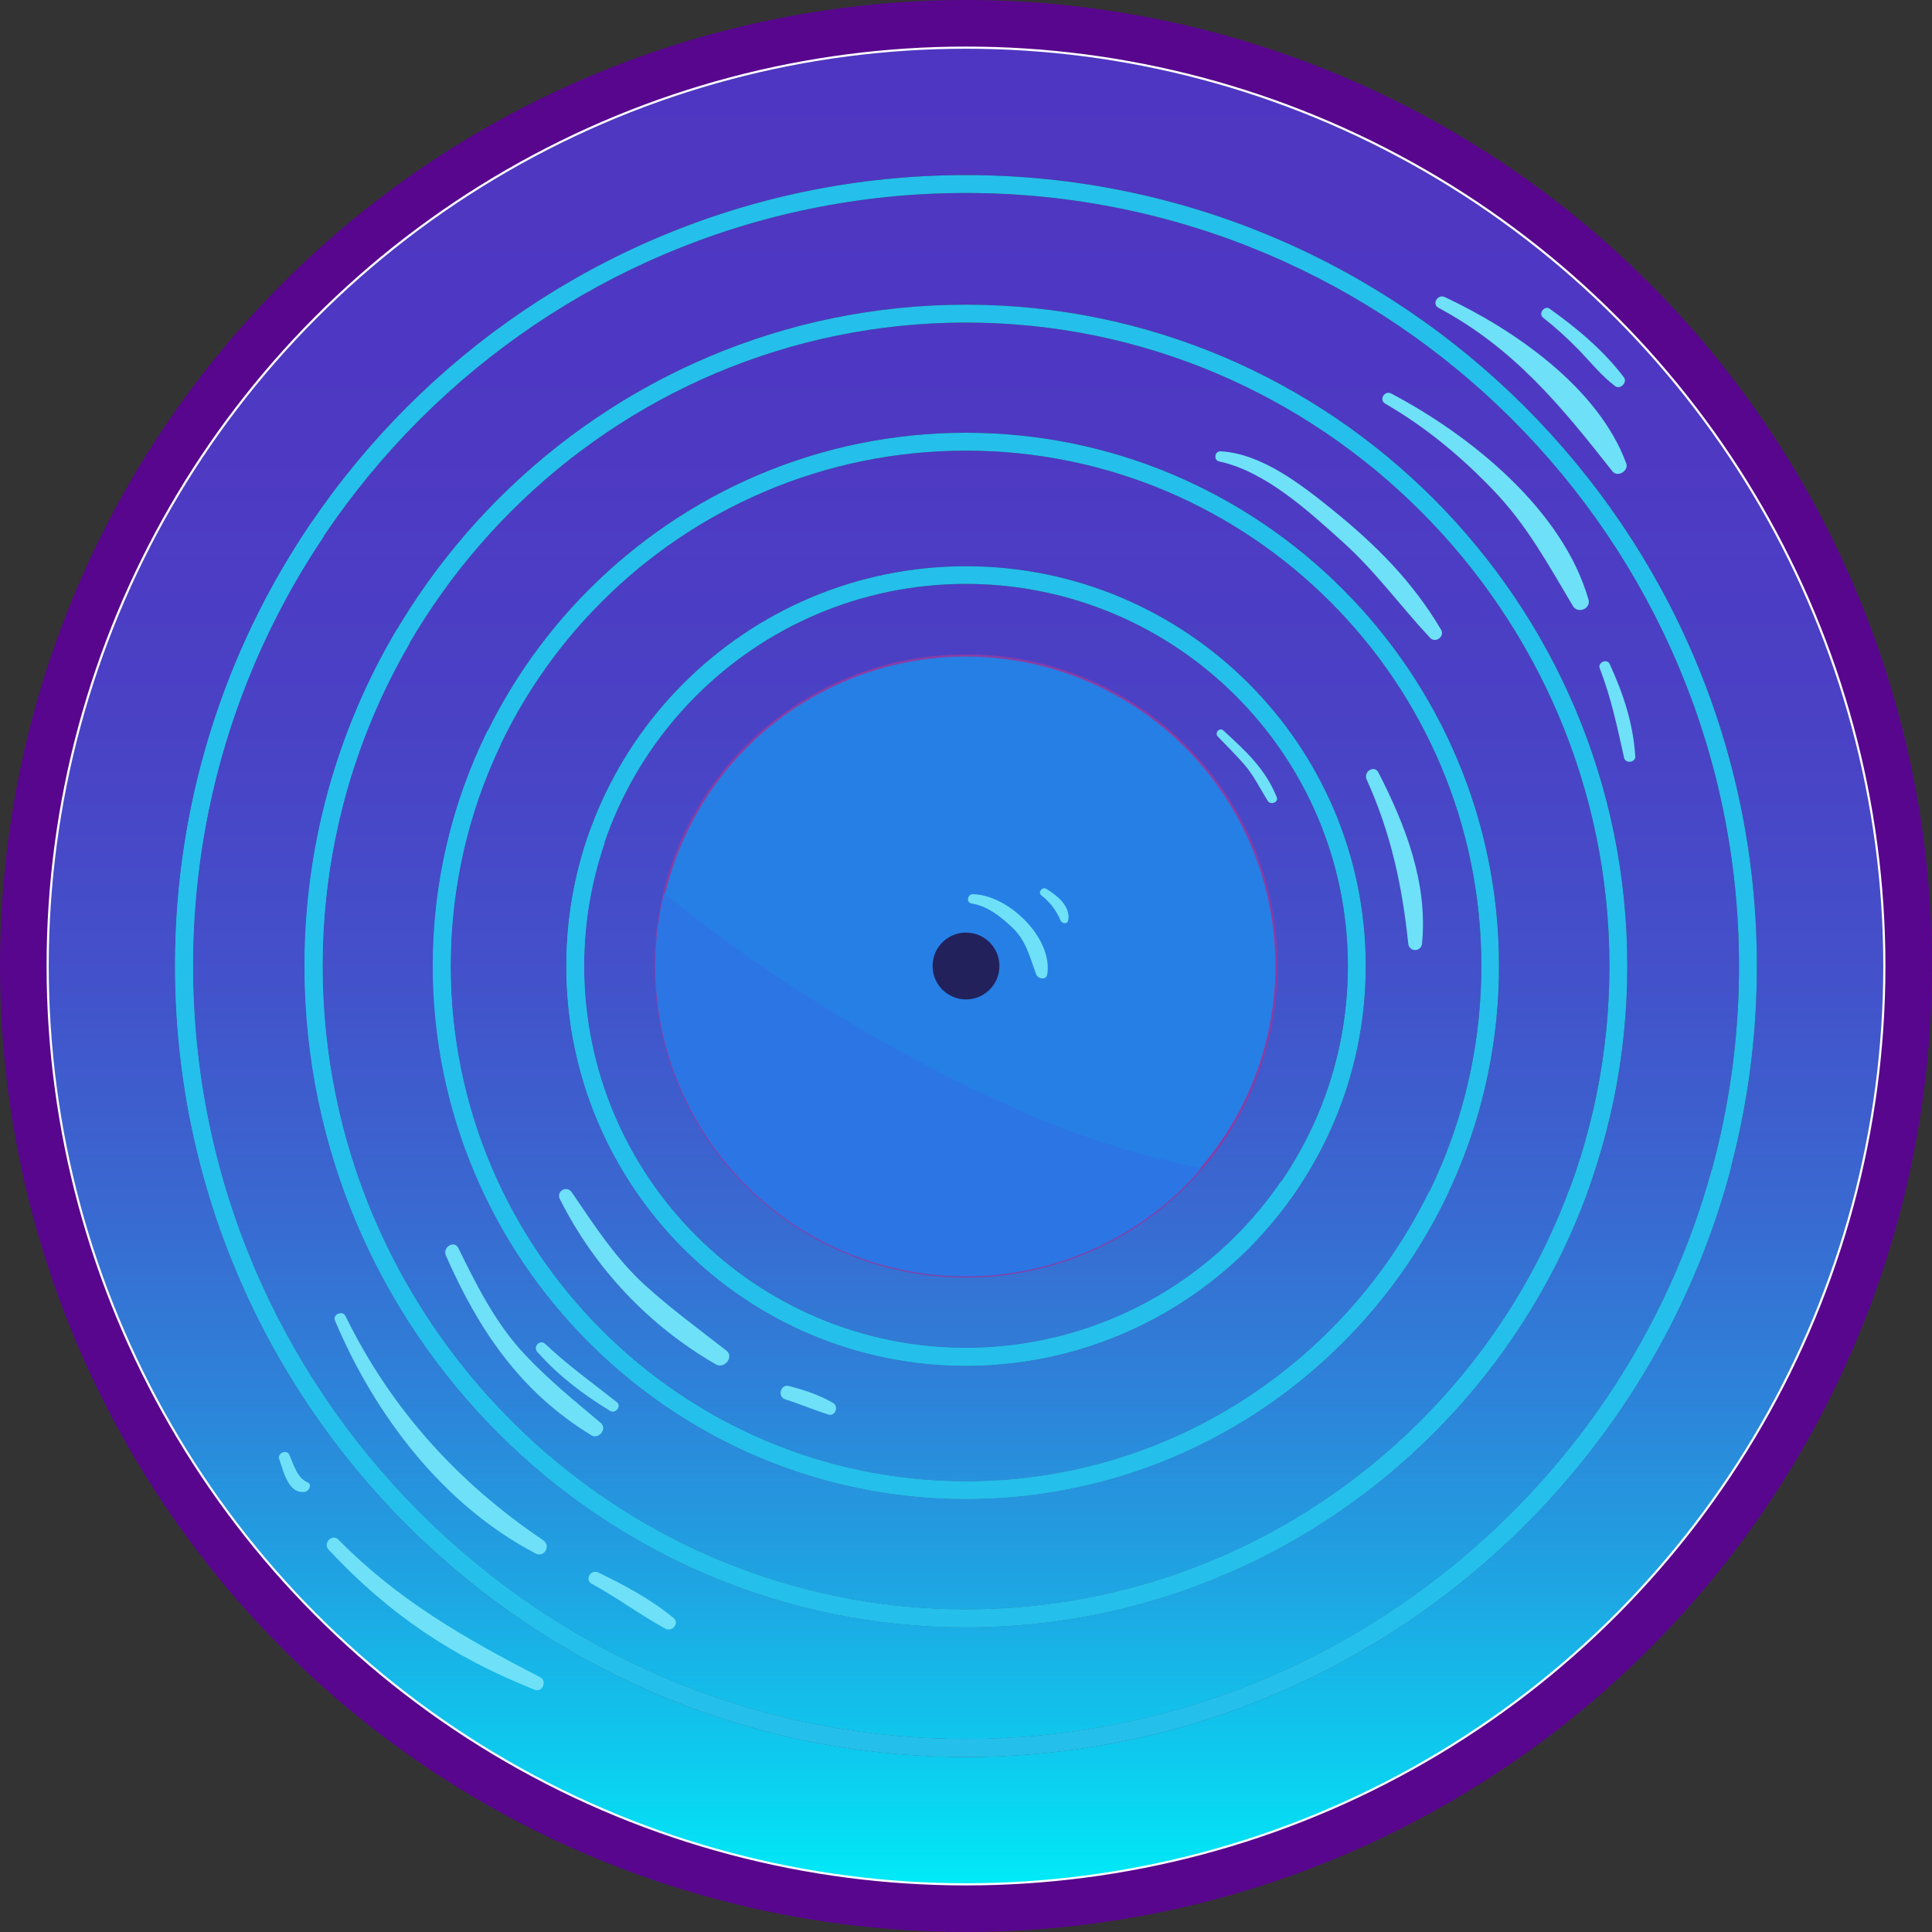 <?xml version="1.0" encoding="utf-8"?>
<!-- Generator: Adobe Illustrator 23.0.1, SVG Export Plug-In . SVG Version: 6.00 Build 0)  -->
<svg version="1.1" id="Object" xmlns="http://www.w3.org/2000/svg" xmlns:xlink="http://www.w3.org/1999/xlink" x="0px" y="0px"
	 viewBox="0 0 896 896" style="enable-background:new 0 0 896 896;" xml:space="preserve">
<rect x="0" y="0" width="896" height="896" fill="#333333" stroke="none"/>
<style type="text/css">
	.st0{fill:#58068E;}
	.st1{fill:#594A42;}
	.st2{fill:url(#SVGID_1_);stroke:#FFFFFF;stroke-miterlimit:10;}
	.st3{fill:#392E27;}
	.st4{fill:#25BFEC;}
	.st5{fill:#50BFA0;}
	.st6{fill:#267FE5;stroke:#893DA5;stroke-miterlimit:10;}
	.st7{fill:#22215B;}
	.st8{fill:#2C75E4;}
	.st9{fill:#6EE1F8;}
</style>
<title>record_place</title>
<g id="record_place">
	<circle class="st0" cx="448" cy="448" r="448"/>
	<circle class="st1" cx="448" cy="448" r="425.9"/>
	<circle class="st1" cx="448" cy="448" r="425.9"/>
	
		<linearGradient id="SVGID_1_" gradientUnits="userSpaceOnUse" x1="22.111" y1="447.991" x2="873.871" y2="447.991" gradientTransform="matrix(6.123234e-17 -1 1 6.123234e-17 0 895.982)">
		<stop  offset="0" style="stop-color:#00EAF7"/>
		<stop  offset="6.015652e-02" style="stop-color:#0CCEEF"/>
		<stop  offset="0.159" style="stop-color:#1EA6E3"/>
		<stop  offset="0.265" style="stop-color:#2D83D9"/>
		<stop  offset="0.377" style="stop-color:#3A67D0"/>
		<stop  offset="0.496" style="stop-color:#4351CA"/>
		<stop  offset="0.628" style="stop-color:#4A42C5"/>
		<stop  offset="0.779" style="stop-color:#4E39C3"/>
		<stop  offset="1" style="stop-color:#4F36C2"/>
	</linearGradient>
	<circle class="st2" cx="448" cy="448" r="425.9"/>
	<path class="st3" d="M448,814.8C245.7,814.8,81.2,650.3,81.2,448S245.7,81.2,448,81.2S814.8,245.7,814.8,448S650.3,814.8,448,814.8
		z M448,89.5C250.3,89.5,89.5,250.3,89.5,448S250.3,806.5,448,806.5S806.5,645.7,806.5,448S645.7,89.5,448,89.5L448,89.5z
		 M448,754.7c-169.1,0-306.7-137.6-306.7-306.7S278.9,141.3,448,141.3S754.7,278.9,754.7,448S617.1,754.7,448,754.7L448,754.7z
		 M448,149.6c-164.6,0-298.4,133.9-298.4,298.4S283.4,746.4,448,746.4S746.4,612.5,746.4,448S612.5,149.6,448,149.6L448,149.6z
		 M448,695.2c-136.3,0-247.2-110.9-247.2-247.2S311.7,200.7,448,200.7S695.2,311.7,695.2,448S584.3,695.2,448,695.2L448,695.2z
		 M448,209c-131.8,0-239,107.2-239,239s107.2,239,239,239s239-107.2,239-239S579.8,209,448,209z M448,633.4
		c-102.2,0-185.4-83.2-185.4-185.4S345.7,262.6,448,262.6S633.4,345.7,633.4,448S550.2,633.4,448,633.4L448,633.4z M448,270.8
		c-97.7,0-177.1,79.5-177.1,177.1S350.3,625.1,448,625.1S625.1,545.7,625.1,448S545.7,270.9,448,270.8L448,270.8z"/>
	<path class="st4" d="M448,814.8C245.7,814.8,81.2,650.3,81.2,448S245.7,81.2,448,81.2S814.8,245.7,814.8,448S650.3,814.8,448,814.8
		z M448,89.5C250.3,89.5,89.5,250.3,89.5,448S250.3,806.5,448,806.5S806.5,645.7,806.5,448S645.7,89.5,448,89.5L448,89.5z
		 M448,754.7c-169.1,0-306.7-137.6-306.7-306.7S278.9,141.3,448,141.3S754.7,278.9,754.7,448S617.1,754.7,448,754.7L448,754.7z
		 M448,149.6c-164.6,0-298.4,133.9-298.4,298.4S283.4,746.4,448,746.4S746.4,612.5,746.4,448S612.5,149.6,448,149.6L448,149.6z
		 M448,695.2c-136.3,0-247.2-110.9-247.2-247.2S311.7,200.7,448,200.7S695.2,311.7,695.2,448S584.3,695.2,448,695.2L448,695.2z
		 M448,209c-131.8,0-239,107.2-239,239s107.2,239,239,239s239-107.2,239-239S579.8,209,448,209z M448,633.4
		c-102.2,0-185.4-83.2-185.4-185.4S345.7,262.6,448,262.6S633.4,345.7,633.4,448S550.2,633.4,448,633.4L448,633.4z M448,270.8
		c-97.7,0-177.1,79.5-177.1,177.1S350.3,625.1,448,625.1S625.1,545.7,625.1,448S545.7,270.9,448,270.8L448,270.8z"/>
	<circle class="st5" cx="448" cy="448" r="144"/>
	<circle class="st6" cx="448" cy="448" r="144"/>
	<circle class="st7" cx="448" cy="448" r="15.5"/>
	<path class="st4" d="M793.8,542.8C752.1,694.6,612.9,806.5,448,806.5C250.3,806.5,89.5,645.7,89.5,448c-0.1-71,21-140.4,60.7-199.3
		c-1.8-2.3-3.5-4.7-5.3-7C103.3,302.5,81.1,374.4,81.2,448c0,202.2,164.6,366.8,366.8,366.8c170,0,313.3-116.3,354.8-273.4
		C799.8,541.8,796.8,542.3,793.8,542.8z"/>
	<path class="st4" d="M448,633.4c62.7,0,121.2-31.8,155.3-84.4c-3.1-0.4-6.1-0.7-9.2-1.1c-33,48.3-87.7,77.2-146.1,77.2
		c-97.7,0-177.1-79.5-177.1-177.1c0-19.4,3.2-38.6,9.5-57c-2.2-2-4.5-4-6.7-6c-7.3,20.2-11,41.5-11,63
		C262.6,550.2,345.7,633.4,448,633.4z"/>
	<path class="st4" d="M448,754.7c133.5,0,247.3-85.8,289.3-205c-3,0.3-6,0.5-9,0.7c-41.9,114.3-151.7,196-280.3,196
		c-164.6,0-298.4-133.9-298.4-298.4c0-52.6,13.9-104.3,40.4-149.7c-1.9-2.2-3.8-4.5-5.7-6.8c-28.2,47.3-43.1,101.4-43.1,156.5
		C141.3,617.1,278.9,754.7,448,754.7z"/>
	<path class="st4" d="M448,695.2c98.9,0,184.4-58.4,223.9-142.6c-3,0-6.1,0-9.1,0C623.9,632.1,542.2,687,448,687
		c-131.8,0-239-107.2-239-239c0-35.6,7.9-70.8,23.3-102.9c-2-2.1-4.1-4.2-6.1-6.4c-16.8,34-25.5,71.3-25.5,109.2
		C200.7,584.3,311.7,695.2,448,695.2z"/>
	<path class="st8" d="M557.2,541.8c-29-5.8-57.3-14.8-84.4-26.7c-59.1-26.3-114.5-60.2-164.9-100.8c-18.6,77.3,29,155.1,106.4,173.7
		C466.9,600.6,522,582.8,557.2,541.8z"/>
	<g id="turning_path">
		<path class="st9" d="M754.2,214.9c-12.9-35-51.7-61.9-84.1-77.1c-3.3-1.6-6.3,3.2-2.9,5c34.9,18.7,56.7,45.4,80.6,75.8
			C750.2,221.6,755.5,218.3,754.2,214.9z"/>
		<path class="st9" d="M753.1,175c-9.3-12.4-21.9-22.9-34.4-31.8c-2.4-1.7-5.4,2.2-3.1,4.1c6,4.7,11.7,9.9,17,15.4
			c5.4,5.6,10.2,11.7,16.5,16.4C751.4,180.8,754.9,177.3,753.1,175z"/>
		<path class="st9" d="M736.7,278.1c-11.9-41.7-54.7-76.2-91.5-95.6c-3.1-1.6-5.8,2.9-2.8,4.7c19,11,35.3,24.6,50.4,40.4
			c15.6,16.3,25.3,34.4,36.7,53.5C731.8,284.8,737.9,282.3,736.7,278.1z"/>
		<path class="st9" d="M746.5,307.9c-1.2-2.6-5.6-0.7-4.6,2c5.3,13.7,8.1,27.2,11.3,41.5c0.6,2.9,5.4,2.3,5.2-0.7
			C757.3,335.1,752.9,321.9,746.5,307.9z"/>
		<path class="st9" d="M668.3,292c-13.2-22.3-30-39.1-50.1-55.4c-14.4-11.6-33-26.3-52.2-27.3c-2.7-0.1-3.3,4.1-0.6,4.7
			c21.5,4.6,41.5,23.1,57.4,37.4c15.1,13.6,26.7,29.7,40.4,44.4C665.8,298.5,670.2,295.1,668.3,292z"/>
		<path class="st9" d="M639.3,358.3c-1.9-3.7-7.1-0.5-5.5,3.2c11.2,24.7,16.5,49.2,19.3,76.1c0.1,1.8,1.6,3.1,3.4,3
			c1.6-0.1,2.9-1.4,3-3C662.2,409.5,651.9,383,639.3,358.3z"/>
		<path class="st9" d="M592.1,369.7c-5.3-13.2-14.4-21.4-24.6-30.8c-0.8-0.8-2-0.8-2.7,0s-0.8,2,0,2.7c4.1,4.3,8.4,8.5,12.3,13
			c4.4,5.1,7.3,11.2,10.9,16.9C589.3,373.5,593.1,372.1,592.1,369.7z"/>
		<path class="st9" d="M336.9,626.4c-12.8-10-25.8-19.5-37.8-30.4c-13.7-12.5-23.5-27.8-33.9-43c-0.9-1.5-2.9-2-4.4-1.1
			c-1.5,0.9-2,2.8-1.1,4.3c16.1,32,41.2,58.6,72.2,76.5C335.8,635.1,340.6,629.4,336.9,626.4z"/>
		<path class="st9" d="M386.3,650.6c-6.4-3.7-13.2-5.9-20.3-7.8c-4-1.1-5.7,5-1.7,6.2c6.7,2.1,13.1,4.9,19.8,7
			C387.3,657.1,389.2,652.3,386.3,650.6z"/>
		<path class="st9" d="M278.6,659.9c-12-10.1-24.2-20-35-31.5c-13.6-14.4-22.3-31.8-31-49.5c-1.9-4-7.5-0.5-5.8,3.4
			c15.2,34.6,34.6,63.3,67.4,83.3C277.6,667.8,281.8,662.6,278.6,659.9z"/>
		<path class="st9" d="M286.1,650.3c-11.1-8.8-22.9-17.2-33.2-27c-2.4-2.3-5.9,1.2-3.7,3.7c9.9,11.1,21.1,19.6,33.7,27.3
			C285.4,655.9,288.4,652.1,286.1,650.3z"/>
		<path class="st9" d="M251.9,714.3c-39.6-26.7-70.6-60.9-91.7-104c-1.3-2.7-6-0.7-4.9,2c18.5,44,50.2,85.7,93,108.1
			C252.4,722.6,255.7,716.9,251.9,714.3z"/>
		<path class="st9" d="M312.4,750.4c-10.5-8.7-22.7-15.2-34.9-21.1c-3.5-1.7-6.5,3.3-3.1,5.2c11.7,6.4,22.5,14.4,34.1,20.8
			C311.6,757.1,315.3,752.8,312.4,750.4z"/>
		<path class="st9" d="M250.6,777.9c-34.9-18-65.8-35.6-93.6-63.8c-2.9-3-7.4,1.5-4.6,4.6c28,30,57.7,49.9,95.7,65
			C251.6,785,253.8,779.5,250.6,777.9z"/>
		<path class="st9" d="M142.5,687.4c-4.7-2-6.4-8.4-8.3-12.7c-1.2-2.7-5.7-0.8-4.7,2c1.9,5.3,4.1,16.2,11.8,15.2
			C143.3,691.6,145,688.4,142.5,687.4z"/>
		<path class="st9" d="M451.1,414.7c-2.4,0-3.1,3.9-0.6,4.3c7.3,1.1,13.3,5.9,18.5,10.7c6.8,6.2,8.5,13.9,11.5,22.1
			c0.8,2.2,4.8,3,5.2,0C488.3,434.9,467.5,414.9,451.1,414.7z"/>
		<path class="st9" d="M485.2,412.2c-1.8-1.1-4,1.6-2.3,3c3.9,3,7,7,8.9,11.6c0.6,1.6,3.2,2,3.6,0
			C496.6,420.3,490.2,415.2,485.2,412.2z"/>
	</g>
</g>
</svg>
